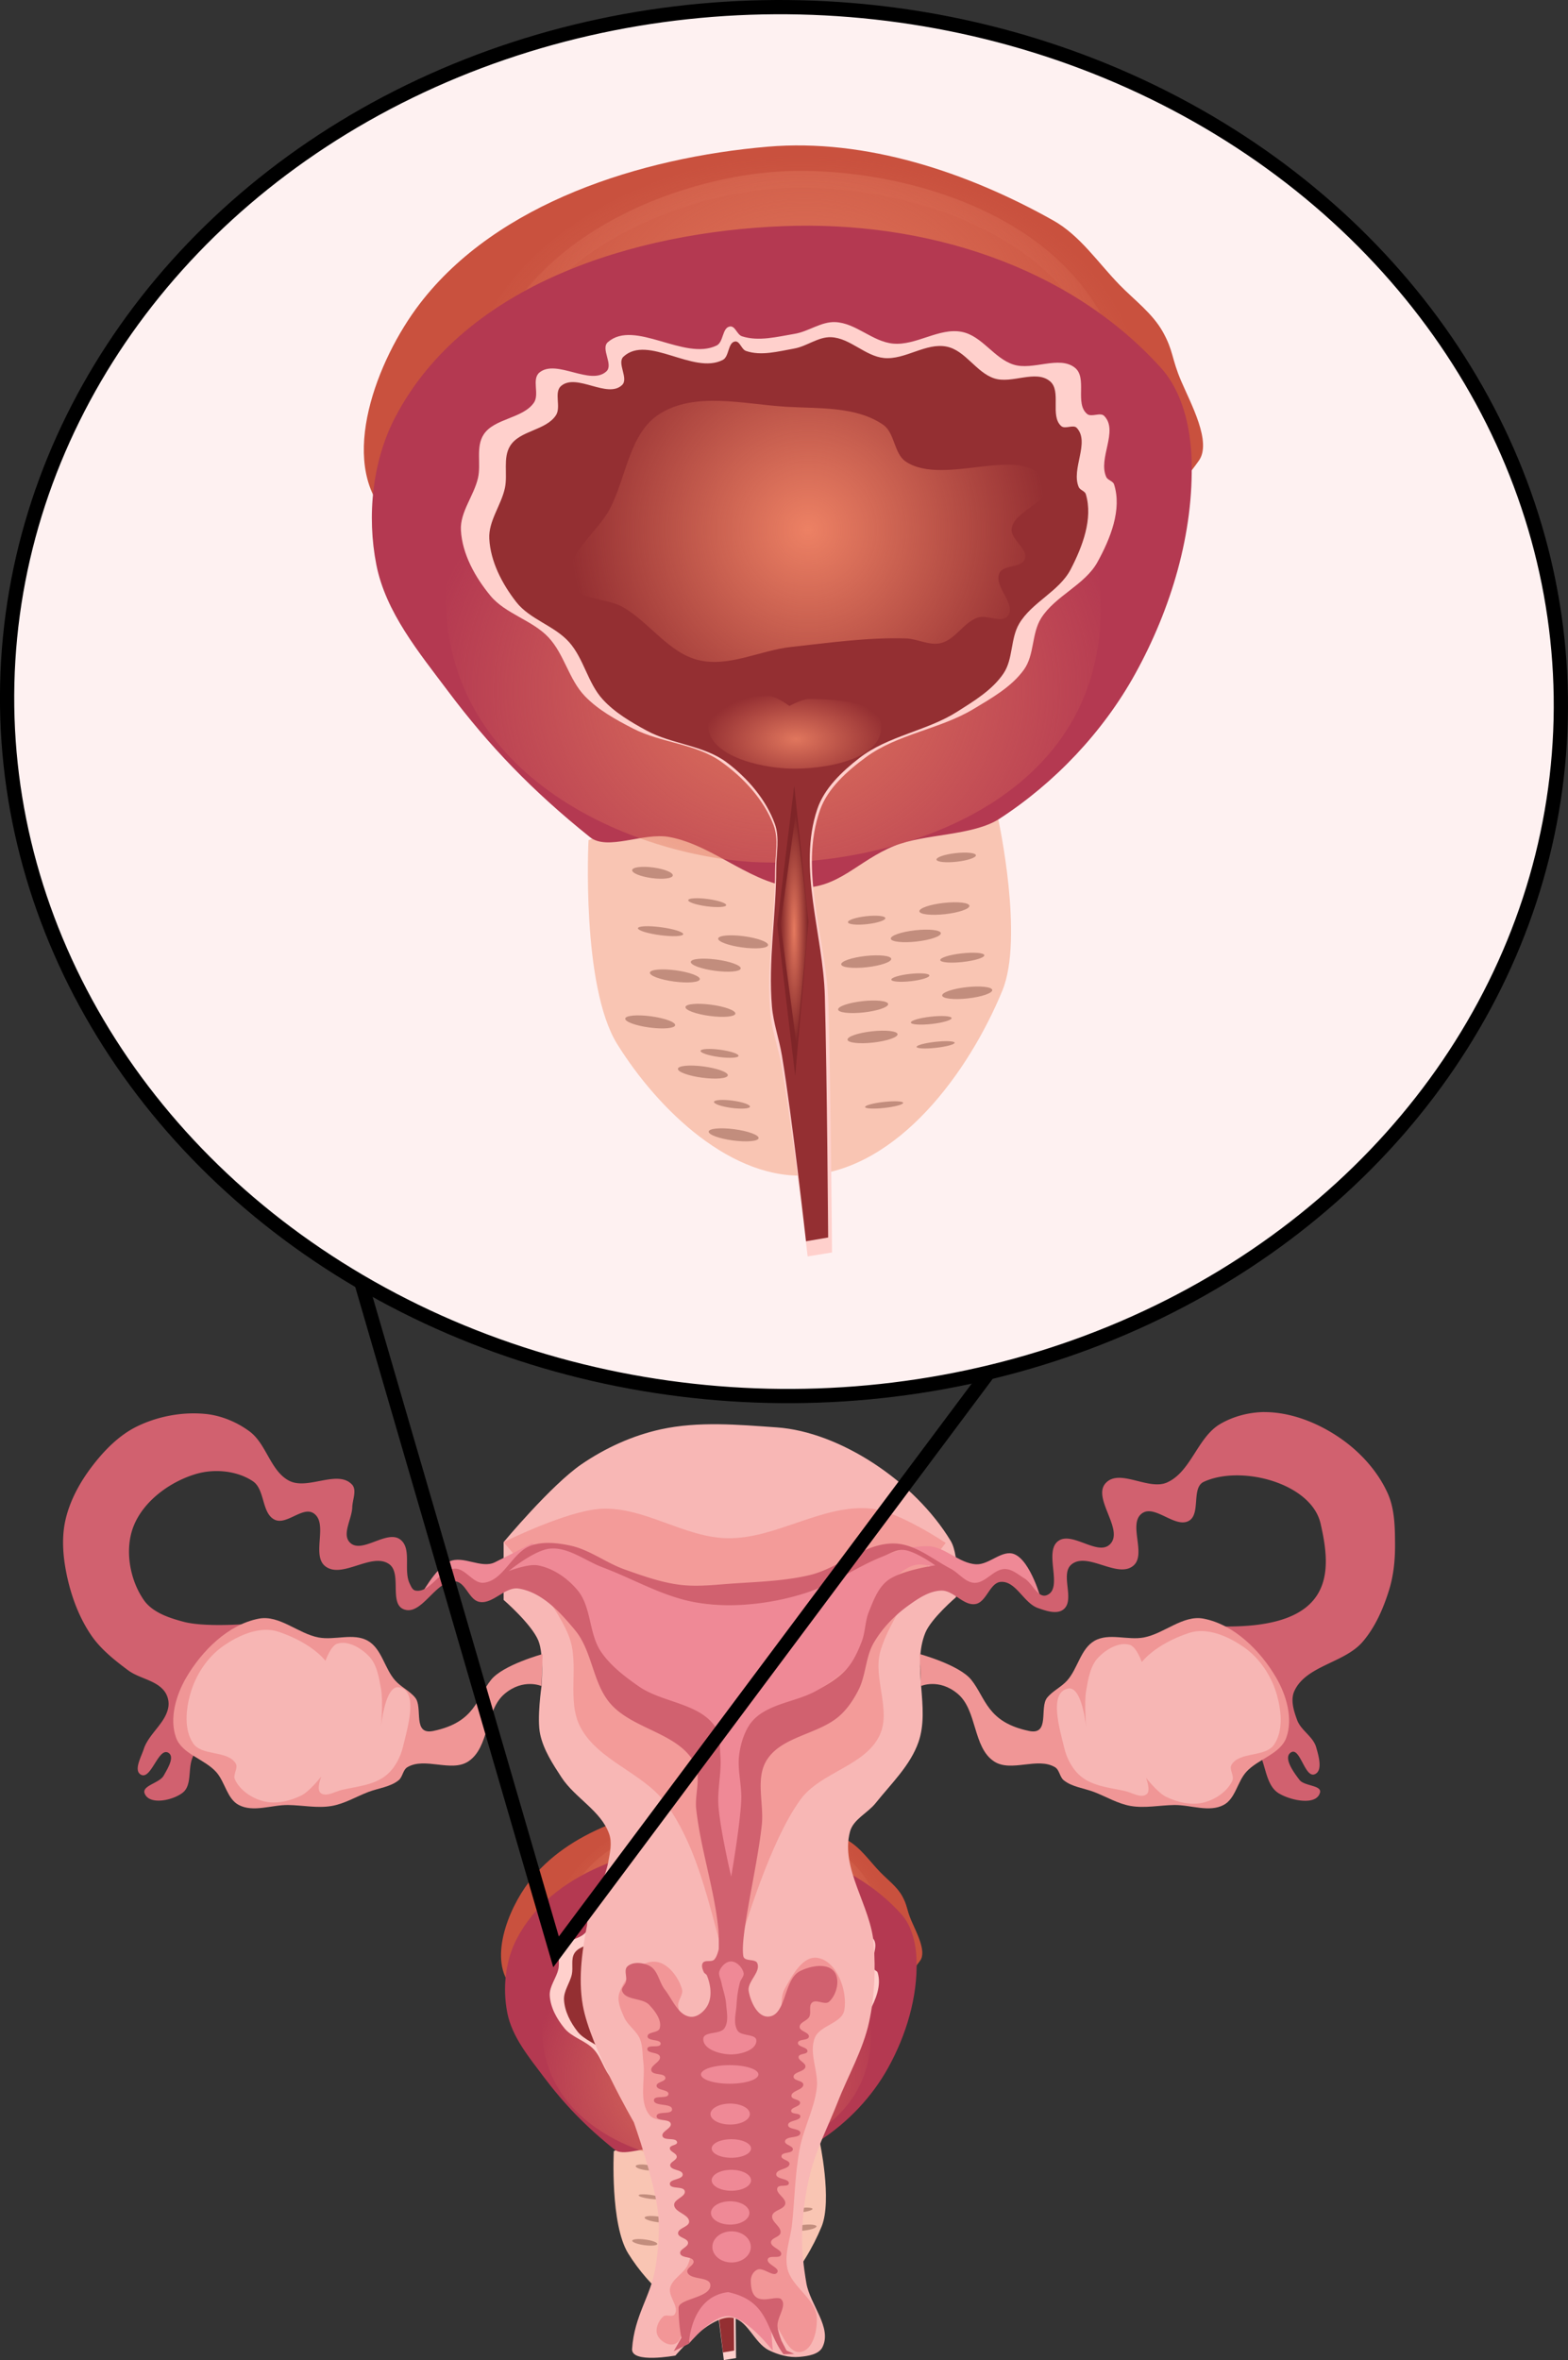 <?xml version="1.0" encoding="UTF-8" standalone="no"?>
<!-- Created with Inkscape (http://www.inkscape.org/) -->

<svg
   xmlns:dc="http://purl.org/dc/elements/1.1/"
   xmlns:cc="http://creativecommons.org/ns#"
   xmlns:rdf="http://www.w3.org/1999/02/22-rdf-syntax-ns#"
   xmlns:svg="http://www.w3.org/2000/svg"
   xmlns="http://www.w3.org/2000/svg"
   xmlns:xlink="http://www.w3.org/1999/xlink"
   xmlns:sodipodi="http://sodipodi.sourceforge.net/DTD/sodipodi-0.dtd"
   xmlns:inkscape="http://www.inkscape.org/namespaces/inkscape"
   width="128.583mm"
   height="193.492mm"
   viewBox="0 0 128.583 193.492"
   version="1.1"
   id="svg8"
   inkscape:version="0.92+devel unknown"
   sodipodi:docname="uretra.svg">
  <rect x="0" y="0" width="128.583" height="193.492" fill="#333333" stroke="none"/>
  <defs
     id="defs2">
    <linearGradient
       inkscape:collect="always"
       id="linearGradient4565">
      <stop
         style="stop-color:#e0765d;stop-opacity:1;"
         offset="0"
         id="stop4561" />
      <stop
         style="stop-color:#e0765d;stop-opacity:0;"
         offset="1"
         id="stop4563" />
    </linearGradient>
    <linearGradient
       inkscape:collect="always"
       id="linearGradient4555">
      <stop
         style="stop-color:#e67a5f;stop-opacity:1;"
         offset="0"
         id="stop4551" />
      <stop
         style="stop-color:#e67a5f;stop-opacity:0;"
         offset="1"
         id="stop4553" />
    </linearGradient>
    <linearGradient
       inkscape:collect="always"
       id="linearGradient4510">
      <stop
         style="stop-color:#ed8164;stop-opacity:1;"
         offset="0"
         id="stop4506" />
      <stop
         style="stop-color:#ed8164;stop-opacity:0;"
         offset="1"
         id="stop4508" />
    </linearGradient>
    <radialGradient
       inkscape:collect="always"
       xlink:href="#linearGradient4510"
       id="radialGradient4516"
       cx="101.207"
       cy="122.57"
       fx="101.207"
       fy="122.57"
       r="9.139"
       gradientTransform="matrix(1,0,0,1.007,0,-0.917)"
       gradientUnits="userSpaceOnUse" />
    <radialGradient
       inkscape:collect="always"
       xlink:href="#linearGradient4555"
       id="radialGradient4557"
       cx="100.747"
       cy="138.921"
       fx="100.747"
       fy="138.921"
       r="0.598"
       gradientTransform="matrix(0.896,0,0,7.441,10.403,-895.87)"
       gradientUnits="userSpaceOnUse" />
    <radialGradient
       inkscape:collect="always"
       xlink:href="#linearGradient4565"
       id="radialGradient4567"
       cx="100.741"
       cy="130.596"
       fx="100.741"
       fy="130.596"
       r="3.589"
       gradientTransform="matrix(1,0,0,0.523,0,62.232)"
       gradientUnits="userSpaceOnUse" />
    <radialGradient
       inkscape:collect="always"
       xlink:href="#linearGradient4565"
       id="radialGradient4567-8"
       cx="100.741"
       cy="130.596"
       fx="100.741"
       fy="130.596"
       r="3.589"
       gradientTransform="matrix(3.786,0,0,3.224,-281.397,-292.367)"
       gradientUnits="userSpaceOnUse" />
    <radialGradient
       inkscape:collect="always"
       xlink:href="#linearGradient4565"
       id="radialGradient4567-8-8"
       cx="100.741"
       cy="130.596"
       fx="100.741"
       fy="130.596"
       r="3.589"
       gradientTransform="matrix(3.786,0,0,-3.224,-280.331,536.383)"
       gradientUnits="userSpaceOnUse" />
    <radialGradient
       inkscape:collect="always"
       xlink:href="#linearGradient4565"
       id="radialGradient4834"
       cx="100.936"
       cy="117.322"
       fx="100.936"
       fy="117.322"
       r="13.196"
       gradientTransform="matrix(1,0,0,0.698,0,35.481)"
       gradientUnits="userSpaceOnUse" />
    <radialGradient
       inkscape:collect="always"
       xlink:href="#linearGradient4565"
       id="radialGradient4567-8-8-7"
       cx="100.741"
       cy="130.596"
       fx="100.741"
       fy="130.596"
       r="3.589"
       gradientTransform="matrix(3.786,0,0,-3.224,-280.331,536.383)"
       gradientUnits="userSpaceOnUse" />
    <radialGradient
       inkscape:collect="always"
       xlink:href="#linearGradient4565"
       id="radialGradient4834-5"
       cx="100.936"
       cy="117.322"
       fx="100.936"
       fy="117.322"
       r="13.196"
       gradientTransform="matrix(1,0,0,0.698,0,35.481)"
       gradientUnits="userSpaceOnUse" />
    <radialGradient
       inkscape:collect="always"
       xlink:href="#linearGradient4565"
       id="radialGradient4567-8-6"
       cx="100.741"
       cy="130.596"
       fx="100.741"
       fy="130.596"
       r="3.589"
       gradientTransform="matrix(3.786,0,0,3.224,-281.397,-292.367)"
       gradientUnits="userSpaceOnUse" />
    <radialGradient
       inkscape:collect="always"
       xlink:href="#linearGradient4510"
       id="radialGradient4516-2"
       cx="101.207"
       cy="122.57"
       fx="101.207"
       fy="122.57"
       r="9.139"
       gradientTransform="matrix(1,0,0,1.007,0,-0.917)"
       gradientUnits="userSpaceOnUse" />
    <radialGradient
       inkscape:collect="always"
       xlink:href="#linearGradient4555"
       id="radialGradient4557-2"
       cx="100.747"
       cy="138.921"
       fx="100.747"
       fy="138.921"
       r="0.598"
       gradientTransform="matrix(0.896,0,0,7.441,10.403,-895.87)"
       gradientUnits="userSpaceOnUse" />
    <radialGradient
       inkscape:collect="always"
       xlink:href="#linearGradient4565"
       id="radialGradient4567-9"
       cx="100.741"
       cy="130.596"
       fx="100.741"
       fy="130.596"
       r="3.589"
       gradientTransform="matrix(1,0,0,0.523,0,62.232)"
       gradientUnits="userSpaceOnUse" />
  </defs>
  <sodipodi:namedview
     id="base"
     pagecolor="#ffffff"
     bordercolor="#666666"
     borderopacity="1.0"
     inkscape:pageopacity="0.0"
     inkscape:pageshadow="2"
     inkscape:zoom="0.59489745"
     inkscape:cx="398.84798"
     inkscape:cy="336.57075"
     inkscape:document-units="mm"
     inkscape:current-layer="layer1"
     showgrid="false"
     inkscape:window-width="1366"
     inkscape:window-height="740"
     inkscape:window-x="0"
     inkscape:window-y="0"
     inkscape:window-maximized="1"
     inkscape:document-rotation="0"
     fit-margin-top="0"
     fit-margin-left="0"
     fit-margin-right="0"
     fit-margin-bottom="0" />
  <g
     inkscape:label="Capa 1"
     inkscape:groupmode="layer"
     id="layer1"
     transform="translate(-180.093,27.888)">
    <g
       id="g1970"
       transform="matrix(1.074,0,0,1.074,297.699,-28.776)"
       inkscape:export-xdpi="96"
       inkscape:export-ydpi="96">
      <g
         id="g1837">
        <g
           id="g705"
           transform="translate(-155.426,30.636)">
          <path
             sodipodi:nodetypes="aacasacaa"
             inkscape:connector-curvature="0"
             id="path4496"
             d="m 101.272,147.245 c 3.396,-0.283 6.08,-3.923 7.38,-7.073 0.835,-2.022 -0.154,-6.56 -0.154,-6.56 0,0 -1.833,-0.051 -2.713,0.164 -1.76,0.43 -3.486,2.217 -4.966,2.211 -2.105,-0.008 -2.455,-2.277 -4.017,-2.537 -1.356,-0.225 -4.012,0.956 -4.012,0.956 0,0 -0.288,5.582 1.102,7.816 1.572,2.526 4.415,5.27 7.38,5.023 z"
             style="fill:#f9c5b3;fill-opacity:1;stroke:none;stroke-width:0.265px;stroke-linecap:butt;stroke-linejoin:miter;stroke-opacity:1" />
          <path
             sodipodi:nodetypes="aaaaasssa"
             inkscape:connector-curvature="0"
             id="path4498"
             d="m 85.019,121.889 c -1.827,-2.011 -0.348,-5.889 1.305,-8.045 2.966,-3.871 8.477,-5.599 13.336,-6.016 3.754,-0.322 7.659,0.981 10.944,2.827 1.028,0.577 1.715,1.619 2.537,2.464 0.572,0.588 1.268,1.095 1.667,1.812 0.406,0.73 0.329,1.013 0.694,1.867 0.381,0.891 1.187,2.352 0.683,3.062 -6.021,8.493 -24.165,9.735 -31.166,2.029 z"
             style="fill:#c9513e;fill-opacity:1;stroke:none;stroke-width:0.265px;stroke-linecap:butt;stroke-linejoin:miter;stroke-opacity:1" />
          <path
             sodipodi:nodetypes="aaaacaa"
             inkscape:connector-curvature="0"
             id="path4559-9-4"
             d="m 88.38,119.193 c -0.131,-7.282 7.335,-10.181 11.811,-10.418 4.879,-0.258 13.465,2.035 13.3,9.971 -0.125,6.049 -6.708,6.395 -10.429,6.473 -1.022,0.018 -2.891,-1.657 -2.891,-1.657 0,0 -1.899,2.322 -3.009,2.326 -3.233,0.013 -8.687,-1.439 -8.782,-6.696 z"
             style="fill:url(#radialGradient4567-8-8);fill-opacity:1;stroke:url(#radialGradient4834);stroke-width:1.278px;stroke-linecap:butt;stroke-linejoin:miter;stroke-opacity:1" />
          <path
             sodipodi:nodetypes="sssaasssaasas"
             inkscape:connector-curvature="0"
             id="path4500"
             d="m 100.913,136.226 c 1.472,0.026 2.199,-1.036 3.598,-1.603 1.158,-0.47 3.01,-0.378 4.033,-1.041 2.127,-1.381 3.974,-3.332 5.2,-5.551 1.372,-2.483 2.254,-5.395 2.161,-8.23 -0.041,-1.227 -0.347,-2.58 -1.169,-3.492 -3.529,-3.913 -9.053,-5.654 -14.496,-5.436 -5.694,0.228 -12.188,2.217 -14.858,7.32 -0.881,1.683 -1.091,3.789 -0.725,5.653 0.359,1.826 1.637,3.368 2.754,4.856 1.559,2.077 3.212,3.804 5.432,5.584 0.674,0.54 2.049,-0.189 3.048,-0.003 1.765,0.329 3.228,1.911 5.022,1.943 z"
             style="fill:#b43951;fill-opacity:1;stroke:none;stroke-width:0.265px;stroke-linecap:butt;stroke-linejoin:miter;stroke-opacity:1" />
          <path
             sodipodi:nodetypes="aaaacaa"
             inkscape:connector-curvature="0"
             id="path4559-9"
             d="m 87.314,124.824 c -0.131,7.282 7.335,10.181 11.811,10.418 4.879,0.258 13.465,-2.035 13.3,-9.971 -0.125,-6.049 -6.708,-6.395 -10.429,-6.473 -1.022,-0.018 -2.891,1.657 -2.891,1.657 0,0 -1.899,-2.322 -3.009,-2.326 -3.233,-0.013 -8.687,1.439 -8.782,6.696 z"
             style="fill:url(#radialGradient4567-8);fill-opacity:1;stroke:none;stroke-width:1.278px;stroke-linecap:butt;stroke-linejoin:miter;stroke-opacity:1" />
          <path
             sodipodi:nodetypes="ccaaaaaaaaaaaaaaaaaaaaaaaaaaaaaaaaaaaac"
             inkscape:connector-curvature="0"
             id="path4502-3"
             d="m 102.122,150.205 -0.932,0.15 c 0,0 -0.581,-4.919 -1.012,-7.36 -0.114,-0.647 -0.357,-1.275 -0.417,-1.929 -0.165,-1.823 0.18,-3.657 0.179,-5.487 -3.83e-4,-0.587 0.153,-1.209 -0.06,-1.76 -0.373,-0.969 -1.148,-1.817 -2.023,-2.434 -0.963,-0.679 -2.296,-0.713 -3.352,-1.255 -0.663,-0.34 -1.335,-0.711 -1.845,-1.236 -0.627,-0.645 -0.792,-1.611 -1.408,-2.266 -0.617,-0.656 -1.65,-0.899 -2.222,-1.592 -0.592,-0.717 -1.081,-1.602 -1.131,-2.509 -0.038,-0.698 0.499,-1.32 0.655,-2.004 0.124,-0.547 -0.093,-1.19 0.218,-1.667 0.405,-0.621 1.502,-0.607 1.924,-1.217 0.227,-0.329 -0.099,-0.906 0.218,-1.161 0.649,-0.522 1.945,0.522 2.559,-0.037 0.286,-0.261 -0.233,-0.87 0.06,-1.124 1.022,-0.888 2.93,0.731 4.166,0.131 0.276,-0.134 0.209,-0.691 0.516,-0.73 0.2,-0.025 0.266,0.312 0.456,0.375 0.638,0.209 1.358,0.017 2.023,-0.094 0.531,-0.088 1.008,-0.469 1.547,-0.449 0.795,0.029 1.43,0.751 2.222,0.824 0.889,0.083 1.763,-0.622 2.638,-0.449 0.779,0.154 1.228,1.018 1.984,1.255 0.741,0.232 1.737,-0.355 2.341,0.112 0.501,0.388 -0.01,1.375 0.476,1.779 0.165,0.137 0.506,-0.078 0.655,0.075 0.558,0.576 -0.249,1.624 0.079,2.341 0.056,0.122 0.257,0.154 0.298,0.281 0.31,0.969 -0.141,2.079 -0.635,2.978 -0.482,0.878 -1.631,1.301 -2.162,2.154 -0.369,0.592 -0.248,1.396 -0.655,1.966 -0.469,0.658 -1.235,1.091 -1.944,1.517 -1.278,0.767 -2.911,0.957 -4.106,1.835 -0.73,0.537 -1.47,1.194 -1.765,2.022 -0.835,2.345 0.246,4.943 0.317,7.416 0.091,3.183 0.139,9.55 0.139,9.55 z"
             style="fill:#ffd0cc;fill-opacity:1;stroke:none;stroke-width:0.281px;stroke-linecap:butt;stroke-linejoin:miter;stroke-opacity:1" />
          <path
             sodipodi:nodetypes="ccaaaaaaaaaaaaaaaaaaaaaaaaaaaaaaaaaaaac"
             inkscape:connector-curvature="0"
             id="path4502"
             d="m 101.979,149.63 -0.852,0.145 c 0,0 -0.531,-4.76 -0.924,-7.121 -0.104,-0.626 -0.326,-1.234 -0.381,-1.866 -0.151,-1.764 0.164,-3.539 0.163,-5.309 -3.4e-4,-0.568 0.14,-1.169 -0.054,-1.703 -0.341,-0.938 -1.049,-1.758 -1.848,-2.356 -0.88,-0.657 -2.097,-0.69 -3.062,-1.214 -0.605,-0.329 -1.22,-0.688 -1.685,-1.196 -0.573,-0.625 -0.724,-1.559 -1.287,-2.193 -0.564,-0.635 -1.507,-0.87 -2.029,-1.54 -0.541,-0.694 -0.988,-1.55 -1.033,-2.428 -0.035,-0.675 0.456,-1.278 0.598,-1.939 0.113,-0.53 -0.085,-1.151 0.199,-1.613 0.37,-0.601 1.372,-0.587 1.758,-1.178 0.208,-0.319 -0.09,-0.877 0.199,-1.123 0.593,-0.505 1.777,0.505 2.337,-0.036 0.261,-0.252 -0.213,-0.842 0.054,-1.087 0.934,-0.859 2.676,0.707 3.805,0.127 0.252,-0.129 0.191,-0.669 0.471,-0.707 0.182,-0.025 0.243,0.302 0.417,0.362 0.583,0.202 1.241,0.016 1.848,-0.091 0.485,-0.085 0.921,-0.454 1.413,-0.435 0.726,0.028 1.306,0.726 2.029,0.797 0.812,0.08 1.611,-0.602 2.41,-0.435 0.712,0.149 1.122,0.985 1.812,1.214 0.677,0.225 1.586,-0.344 2.138,0.109 0.458,0.375 -0.009,1.33 0.435,1.721 0.151,0.133 0.462,-0.076 0.598,0.072 0.51,0.557 -0.228,1.572 0.072,2.265 0.051,0.118 0.235,0.149 0.272,0.272 0.283,0.938 -0.129,2.012 -0.58,2.881 -0.441,0.849 -1.49,1.259 -1.975,2.084 -0.337,0.573 -0.227,1.351 -0.598,1.903 -0.429,0.637 -1.128,1.056 -1.776,1.468 -1.167,0.742 -2.66,0.926 -3.751,1.776 -0.667,0.519 -1.343,1.156 -1.613,1.957 -0.763,2.269 0.225,4.783 0.29,7.176 0.083,3.08 0.127,9.241 0.127,9.241 z"
             style="fill:#942f32;fill-opacity:1;stroke:none;stroke-width:0.265px;stroke-linecap:butt;stroke-linejoin:miter;stroke-opacity:1" />
          <path
             sodipodi:nodetypes="caaaaaaaaaaaaaaaaac"
             inkscape:connector-curvature="0"
             id="path4504"
             d="m 107.705,125.875 c -0.541,0.188 -0.856,0.845 -1.413,0.978 -0.439,0.105 -0.89,-0.168 -1.341,-0.181 -1.465,-0.044 -2.928,0.168 -4.385,0.326 -1.189,0.129 -2.388,0.785 -3.552,0.507 -1.147,-0.274 -1.879,-1.437 -2.899,-2.029 -0.635,-0.369 -1.76,-0.245 -1.993,-0.942 -0.338,-1.01 0.993,-1.883 1.486,-2.827 0.631,-1.207 0.742,-2.883 1.884,-3.624 1.36,-0.882 3.238,-0.389 4.856,-0.29 1.263,0.078 2.689,-0.027 3.733,0.689 0.456,0.313 0.41,1.106 0.87,1.413 1.505,1.008 4.695,-0.813 5.364,0.87 0.264,0.665 -1.219,0.993 -1.305,1.703 -0.051,0.419 0.642,0.76 0.507,1.16 -0.119,0.354 -0.822,0.205 -0.978,0.544 -0.233,0.503 0.664,1.191 0.326,1.631 -0.236,0.307 -0.794,-0.054 -1.16,0.072 z"
             style="fill:url(#radialGradient4516);fill-opacity:1;stroke:none;stroke-width:0.265px;stroke-linecap:butt;stroke-linejoin:miter;stroke-opacity:1" />
          <path
             inkscape:connector-curvature="0"
             id="path4526"
             d="m 100.713,143.44 0.507,-5.907 -0.544,-5.219 -0.652,5.327 z"
             style="fill:#7f2528;fill-opacity:1;stroke:none;stroke-width:0.265px;stroke-linecap:butt;stroke-linejoin:miter;stroke-opacity:1" />
          <path
             inkscape:connector-curvature="0"
             id="path4526-9"
             d="m 100.766,142.257 0.455,-4.725 -0.487,-4.174 -0.585,4.261 z"
             style="fill:url(#radialGradient4557);fill-opacity:1;stroke:none;stroke-width:0.224px;stroke-linecap:butt;stroke-linejoin:miter;stroke-opacity:1" />
          <path
             sodipodi:nodetypes="aaaacaa"
             inkscape:connector-curvature="0"
             id="path4559"
             d="m 97.377,129.97 c -0.035,1.182 1.937,1.653 3.119,1.691 1.289,0.042 3.556,-0.33 3.513,-1.619 -0.033,-0.982 -1.772,-1.038 -2.754,-1.051 -0.27,-0.003 -0.764,0.269 -0.764,0.269 0,0 -0.501,-0.377 -0.795,-0.378 -0.854,-0.002 -2.294,0.234 -2.319,1.087 z"
             style="fill:url(#radialGradient4567);fill-opacity:1;stroke:none;stroke-width:0.265px;stroke-linecap:butt;stroke-linejoin:miter;stroke-opacity:1" />
          <ellipse
             transform="rotate(7.573)"
             ry="0.217"
             rx="0.965"
             cy="125.724"
             cx="113.66"
             id="path4614-8"
             style="opacity:1;fill:#c28d7d;fill-opacity:1;stroke:none;stroke-width:0.392;stroke-linecap:round;stroke-miterlimit:4;stroke-dasharray:none;stroke-opacity:1" />
          <ellipse
             transform="rotate(7.573)"
             ry="0.153"
             rx="0.875"
             cy="124.097"
             cx="112.891"
             id="path4614-8-4"
             style="opacity:1;fill:#c28d7d;fill-opacity:1;stroke:none;stroke-width:0.313;stroke-linecap:round;stroke-miterlimit:4;stroke-dasharray:none;stroke-opacity:1" />
          <ellipse
             transform="rotate(7.573)"
             ry="0.217"
             rx="0.965"
             cy="124.084"
             cx="116.082"
             id="path4614-8-8"
             style="opacity:1;fill:#c28d7d;fill-opacity:1;stroke:none;stroke-width:0.392;stroke-linecap:round;stroke-miterlimit:4;stroke-dasharray:none;stroke-opacity:1" />
          <ellipse
             transform="rotate(7.573)"
             ry="0.217"
             rx="0.965"
             cy="126.851"
             cx="115.185"
             id="path4614-8-1"
             style="opacity:1;fill:#c28d7d;fill-opacity:1;stroke:none;stroke-width:0.392;stroke-linecap:round;stroke-miterlimit:4;stroke-dasharray:none;stroke-opacity:1" />
          <ellipse
             transform="rotate(7.573)"
             ry="0.217"
             rx="0.965"
             cy="125.109"
             cx="115.159"
             id="path4614-8-0"
             style="opacity:1;fill:#c28d7d;fill-opacity:1;stroke:none;stroke-width:0.392;stroke-linecap:round;stroke-miterlimit:4;stroke-dasharray:none;stroke-opacity:1" />
          <ellipse
             transform="rotate(7.573)"
             ry="0.217"
             rx="0.965"
             cy="127.595"
             cx="112.955"
             id="path4614-8-3"
             style="opacity:1;fill:#c28d7d;fill-opacity:1;stroke:none;stroke-width:0.392;stroke-linecap:round;stroke-miterlimit:4;stroke-dasharray:none;stroke-opacity:1" />
          <ellipse
             transform="rotate(7.573)"
             ry="0.205"
             rx="0.786"
             cy="121.919"
             cx="112.289"
             id="path4614-8-04"
             style="opacity:1;fill:#c28d7d;fill-opacity:1;stroke:none;stroke-width:0.343;stroke-linecap:round;stroke-miterlimit:4;stroke-dasharray:none;stroke-opacity:1" />
          <ellipse
             transform="rotate(7.573)"
             ry="0.141"
             rx="0.734"
             cy="122.777"
             cx="114.519"
             id="path4614-8-44"
             style="opacity:1;fill:#c28d7d;fill-opacity:1;stroke:none;stroke-width:0.275;stroke-linecap:round;stroke-miterlimit:4;stroke-dasharray:none;stroke-opacity:1" />
          <ellipse
             transform="rotate(-6.328)"
             ry="0.217"
             rx="0.965"
             cy="149.611"
             cx="87.477"
             id="path4614-8-47"
             style="opacity:1;fill:#c28d7d;fill-opacity:1;stroke:none;stroke-width:0.392;stroke-linecap:round;stroke-miterlimit:4;stroke-dasharray:none;stroke-opacity:1" />
          <ellipse
             transform="rotate(-6.328)"
             ry="0.217"
             rx="0.965"
             cy="151.319"
             cx="87.169"
             id="path4614-8-6"
             style="opacity:1;fill:#c28d7d;fill-opacity:1;stroke:none;stroke-width:0.392;stroke-linecap:round;stroke-miterlimit:4;stroke-dasharray:none;stroke-opacity:1" />
          <ellipse
             transform="rotate(-6.328)"
             ry="0.153"
             rx="0.721"
             cy="148.035"
             cx="87.669"
             id="path4614-8-31"
             style="opacity:1;fill:#c28d7d;fill-opacity:1;stroke:none;stroke-width:0.284;stroke-linecap:round;stroke-miterlimit:4;stroke-dasharray:none;stroke-opacity:1" />
          <ellipse
             transform="rotate(-6.328)"
             ry="0.217"
             rx="0.965"
             cy="147.92"
             cx="90.68"
             id="path4614-8-7"
             style="opacity:1;fill:#c28d7d;fill-opacity:1;stroke:none;stroke-width:0.392;stroke-linecap:round;stroke-miterlimit:4;stroke-dasharray:none;stroke-opacity:1" />
          <ellipse
             transform="rotate(-6.328)"
             ry="0.166"
             rx="0.85"
             cy="149.867"
             cx="91.154"
             id="path4614-8-5"
             style="opacity:1;fill:#c28d7d;fill-opacity:1;stroke:none;stroke-width:0.321;stroke-linecap:round;stroke-miterlimit:4;stroke-dasharray:none;stroke-opacity:1" />
          <ellipse
             transform="rotate(-6.328)"
             ry="0.141"
             rx="0.786"
             cy="152.122"
             cx="89.706"
             id="path4614-8-9"
             style="opacity:1;fill:#c28d7d;fill-opacity:1;stroke:none;stroke-width:0.284;stroke-linecap:round;stroke-miterlimit:4;stroke-dasharray:none;stroke-opacity:1" />
          <ellipse
             transform="rotate(-6.328)"
             ry="0.217"
             rx="0.965"
             cy="148.842"
             cx="89.476"
             id="path4614-8-62"
             style="opacity:1;fill:#c28d7d;fill-opacity:1;stroke:none;stroke-width:0.392;stroke-linecap:round;stroke-miterlimit:4;stroke-dasharray:none;stroke-opacity:1" />
          <ellipse
             transform="rotate(-6.328)"
             ry="0.166"
             rx="0.76"
             cy="146.023"
             cx="91.346"
             id="path4614-8-17"
             style="opacity:1;fill:#c28d7d;fill-opacity:1;stroke:none;stroke-width:0.304;stroke-linecap:round;stroke-miterlimit:4;stroke-dasharray:none;stroke-opacity:1" />
          <ellipse
             transform="rotate(-6.328)"
             ry="0.217"
             rx="0.965"
             cy="152.507"
             cx="87.4"
             id="path4614-8-85"
             style="opacity:1;fill:#c28d7d;fill-opacity:1;stroke:none;stroke-width:0.392;stroke-linecap:round;stroke-miterlimit:4;stroke-dasharray:none;stroke-opacity:1" />
          <ellipse
             transform="rotate(-6.328)"
             ry="0.217"
             rx="0.965"
             cy="151.225"
             cx="91.193"
             id="path4614-8-74"
             style="opacity:1;fill:#c28d7d;fill-opacity:1;stroke:none;stroke-width:0.392;stroke-linecap:round;stroke-miterlimit:4;stroke-dasharray:none;stroke-opacity:1" />
          <ellipse
             transform="rotate(-6.328)"
             ry="0.115"
             rx="0.734"
             cy="155.146"
             cx="87.554"
             id="path4614-8-18"
             style="opacity:1;fill:#c28d7d;fill-opacity:1;stroke:none;stroke-width:0.248;stroke-linecap:round;stroke-miterlimit:4;stroke-dasharray:none;stroke-opacity:1" />
          <ellipse
             transform="rotate(7.573)"
             ry="0.217"
             rx="0.965"
             cy="129.235"
             cx="115.21"
             id="path4614-8-59"
             style="opacity:1;fill:#c28d7d;fill-opacity:1;stroke:none;stroke-width:0.392;stroke-linecap:round;stroke-miterlimit:4;stroke-dasharray:none;stroke-opacity:1" />
          <ellipse
             transform="rotate(7.573)"
             ry="0.217"
             rx="0.965"
             cy="131.464"
             cx="116.697"
             id="path4614-8-75"
             style="opacity:1;fill:#c28d7d;fill-opacity:1;stroke:none;stroke-width:0.392;stroke-linecap:round;stroke-miterlimit:4;stroke-dasharray:none;stroke-opacity:1" />
          <ellipse
             transform="rotate(7.573)"
             ry="0.141"
             rx="0.696"
             cy="130.311"
             cx="116.479"
             id="path4614-8-38"
             style="opacity:1;fill:#c28d7d;fill-opacity:1;stroke:none;stroke-width:0.267;stroke-linecap:round;stroke-miterlimit:4;stroke-dasharray:none;stroke-opacity:1" />
          <ellipse
             transform="rotate(7.573)"
             ry="0.141"
             rx="0.734"
             cy="128.44"
             cx="115.749"
             id="path4614-8-44-8"
             style="opacity:1;fill:#c28d7d;fill-opacity:1;stroke:none;stroke-width:0.275;stroke-linecap:round;stroke-miterlimit:4;stroke-dasharray:none;stroke-opacity:1" />
          <ellipse
             transform="rotate(-6.328)"
             ry="0.141"
             rx="0.734"
             cy="150.405"
             cx="89.091"
             id="path4614-8-44-3"
             style="opacity:1;fill:#c28d7d;fill-opacity:1;stroke:none;stroke-width:0.275;stroke-linecap:round;stroke-miterlimit:4;stroke-dasharray:none;stroke-opacity:1" />
          <ellipse
             transform="rotate(-6.328)"
             ry="0.115"
             rx="0.734"
             cy="153.074"
             cx="89.77"
             id="path4614-8-18-1"
             style="opacity:1;fill:#c28d7d;fill-opacity:1;stroke:none;stroke-width:0.248;stroke-linecap:round;stroke-miterlimit:4;stroke-dasharray:none;stroke-opacity:1" />
        </g>
        <g
           id="layer1-6"
           inkscape:label="Capa 1"
           transform="translate(-192.822,-15.16)">
          <path
             sodipodi:nodetypes="acsaacaaaaaacaccaasacaaaaaaaaaaaaaa"
             inkscape:connector-curvature="0"
             id="path5496"
             d="m 139.095,192.909 c -1.7,-0.086 -4.203,2.897 -4.203,2.897 0,0 -3.382,0.628 -3.31,-0.501 0.164,-2.543 1.424,-4.037 1.773,-6.138 0.235,-1.417 0.359,-2.877 0.205,-4.305 -0.254,-2.357 -1.845,-6.868 -1.845,-6.868 0,0 -3.33,-5.723 -3.895,-8.918 -0.379,-2.145 -0.025,-4.387 0.404,-6.523 0.309,-1.538 1.259,-2.903 1.544,-4.445 0.128,-0.692 0.297,-1.445 0.066,-2.109 -0.617,-1.778 -2.603,-2.745 -3.635,-4.319 -0.671,-1.024 -1.371,-2.094 -1.634,-3.289 -0.265,-1.203 0.102,-3.693 0.102,-3.693 0,0 0.196,-2.395 -0.242,-3.467 -0.515,-1.261 -2.653,-3.11 -2.653,-3.11 v -4.408 c 0,0 3.632,-4.362 5.945,-5.945 1.818,-1.244 3.896,-2.193 6.048,-2.665 2.888,-0.634 5.919,-0.357 8.868,-0.15 4.822,0.339 10.539,4.138 13.272,8.658 0.746,1.234 0.41,4.305 0.41,4.305 0,0 -1.893,1.611 -2.345,2.72 -1.053,2.583 0.399,5.719 -0.525,8.35 -0.628,1.787 -2.087,3.167 -3.267,4.648 -0.608,0.763 -1.704,1.233 -1.957,2.174 -0.759,2.826 1.597,5.671 1.812,8.589 0.147,1.991 0.068,4.03 -0.362,5.98 -0.47,2.129 -1.599,4.057 -2.392,6.088 -0.692,1.774 -1.589,3.483 -2.066,5.327 -0.402,1.558 -0.614,3.175 -0.652,4.784 -0.029,1.237 0.12,2.477 0.326,3.696 0.28,1.658 1.979,3.386 1.232,4.892 -0.28,0.565 -1.112,0.683 -1.74,0.743 -0.8,0.077 -1.635,-0.152 -2.356,-0.507 -1.149,-0.567 -1.649,-2.427 -2.929,-2.492 z"
             style="fill:#f8b7b5;fill-opacity:1;stroke:none;stroke-width:0.265px;stroke-linecap:butt;stroke-linejoin:miter;stroke-opacity:1" />
          <path
             sodipodi:nodetypes="aaaaaaaaaaaaaaaaaaaaaaaaaaaaaaaaa"
             inkscape:connector-curvature="0"
             id="path5498"
             d="m 134.813,194.93 c -0.465,0.168 -1.121,-0.247 -1.305,-0.707 -0.181,-0.454 0.086,-1.072 0.453,-1.395 0.222,-0.195 0.701,0.079 0.87,-0.163 0.392,-0.563 -0.508,-1.363 -0.344,-2.029 0.181,-0.737 1.102,-1.105 1.377,-1.812 0.453,-1.165 0.379,-2.484 0.344,-3.733 -0.064,-2.301 0.446,-5.052 -1.015,-6.831 -0.513,-0.624 -1.78,-0.183 -2.283,-0.815 -0.848,-1.066 -0.294,-2.708 -0.471,-4.059 -0.076,-0.581 -0.033,-1.197 -0.254,-1.74 -0.26,-0.637 -0.939,-1.037 -1.214,-1.667 -0.251,-0.575 -0.563,-1.253 -0.362,-1.848 0.382,-1.135 1.484,-2.426 2.682,-2.392 0.99,0.028 1.825,1.151 2.102,2.102 0.125,0.428 -0.358,0.864 -0.29,1.305 0.133,0.856 0.547,1.828 1.305,2.247 1.799,0.994 4.598,1.116 6.161,-0.217 0.861,-0.735 0.105,-2.342 0.652,-3.334 0.561,-1.018 1.392,-2.591 2.537,-2.392 1.469,0.255 2.287,2.518 2.029,3.986 -0.177,1.01 -1.856,1.154 -2.247,2.102 -0.488,1.185 0.296,2.569 0.145,3.841 -0.189,1.595 -1.005,3.061 -1.305,4.639 -0.358,1.885 -0.382,3.818 -0.58,5.726 -0.118,1.136 -0.607,2.291 -0.362,3.407 0.313,1.429 2.176,2.308 2.247,3.769 0.046,0.961 -0.282,2.46 -1.232,2.609 -0.908,0.143 -1.332,-1.277 -1.884,-2.011 -0.355,-0.472 -0.421,-1.186 -0.906,-1.522 -1.089,-0.755 -2.608,-0.938 -3.914,-0.707 -0.73,0.129 -1.436,0.562 -1.921,1.123 -0.592,0.685 -0.163,2.212 -1.015,2.519 z"
             style="fill:#f29697;fill-opacity:1;stroke:none;stroke-width:0.265px;stroke-linecap:butt;stroke-linejoin:miter;stroke-opacity:1" />
          <path
             sodipodi:nodetypes="ccaacaaacaaac"
             inkscape:connector-curvature="0"
             id="path5500"
             d="m 139.046,166.992 c -1.4,-4.474 -2.158,-9.649 -4.959,-13.429 -1.756,-2.277 -5.11,-3.183 -6.451,-5.726 -1.085,-2.059 -0.041,-4.753 -0.873,-6.927 -1.045,-2.726 -4.991,-7.196 -4.991,-7.196 0,0 4.835,-2.417 7.459,-2.548 3.295,-0.165 6.341,2.199 9.64,2.247 3.771,0.055 7.344,-2.694 11.089,-2.247 2.035,0.243 5.569,2.606 5.569,2.606 0,0 -4.108,5.171 -4.989,8.266 -0.588,2.068 0.866,4.516 -0.072,6.451 -1.124,2.319 -4.488,2.781 -6.016,4.856 -2.9,3.941 -5.406,13.647 -5.406,13.647 z"
             style="fill:#f39b99;fill-opacity:1;stroke:none;stroke-width:0.265px;stroke-linecap:butt;stroke-linejoin:miter;stroke-opacity:1" />
          <path
             sodipodi:nodetypes="accccccccccccaaaccccassaaaaaaacaaaaacccccccccccca"
             inkscape:connector-curvature="0"
             id="path5502"
             d="m 138.878,192.8 c -1.209,-0.022 -2.957,2.101 -2.957,2.101 l 0.151,-2.594 2.229,-1.871 -0.794,-1.666 -0.525,-3.472 -0.192,-5.048 -0.718,-8.61 1.896,-1.743 0.102,-1.281 -0.718,-2.358 1.845,-2.409 -1.281,-5.894 c 0,0 0.781,-6.615 -0.871,-9.225 -1.52,-2.401 -5.458,-2.217 -7.329,-4.356 -1.406,-1.607 -1.189,-4.217 -2.511,-5.894 -0.817,-1.036 -3.178,-2.358 -3.178,-2.358 l -3.895,1.435 -1.845,-1.333 -2.921,1.691 c 0,0 1.194,-2.235 2.27,-2.728 1.052,-0.482 2.434,0.577 3.47,0.063 4.102,-2.034 2.172,-1.286 3.383,-1.333 1.679,-0.064 3.234,0.923 4.818,1.486 2.448,0.871 4.688,2.368 7.226,2.921 1.119,0.244 2.291,0.229 3.434,0.154 1.455,-0.096 2.899,-0.383 4.305,-0.769 3.378,-0.927 6.337,-3.682 9.84,-3.69 1.33,-0.003 2.413,1.319 3.741,1.384 1.006,0.049 1.991,-1.154 2.921,-0.769 1.258,0.52 2.061,3.525 2.061,3.525 0,0 -1.729,-2.287 -2.984,-2.295 -0.598,-0.004 -0.849,0.958 -1.435,1.076 -1.864,0.376 -3.781,-2.118 -5.535,-1.384 -2.543,1.065 -2.394,5.043 -4.203,7.124 -0.845,0.973 -1.942,1.709 -3.024,2.409 -1.63,1.054 -5.176,2.665 -5.176,2.665 l -0.615,13.223 -0.359,3.126 0.256,1.538 0.871,0.564 -0.666,3.536 2.153,1.281 -0.359,12.505 -0.769,4.51 -1.179,2.153 2.306,2.614 0.209,2.643 c 0,0 -2.001,-2.623 -3.45,-2.65 z"
             style="fill:#ef8996;fill-opacity:1;stroke:none;stroke-width:0.265px;stroke-linecap:butt;stroke-linejoin:miter;stroke-opacity:1" />
          <path
             id="path5504"
             d="m 179.876,123.782 c -1.177,0.008 -2.387,0.323 -3.393,0.913 -1.732,1.015 -2.218,3.636 -4.049,4.459 -1.426,0.641 -3.631,-1.099 -4.69,0.051 -1.056,1.146 1.428,3.555 0.333,4.664 -0.932,0.944 -2.918,-1.036 -3.972,-0.231 -1.117,0.853 0.446,3.634 -0.871,4.126 -0.663,0.247 -1.088,-0.912 -1.691,-1.281 -0.469,-0.287 -0.936,-0.71 -1.486,-0.718 -0.86,-0.013 -1.499,1.103 -2.357,1.051 -0.696,-0.042 -1.176,-0.752 -1.794,-1.076 -1.378,-0.722 -2.699,-1.868 -4.254,-1.922 -2.312,-0.081 -4.257,1.877 -6.509,2.409 -1.898,0.449 -3.871,0.509 -5.817,0.64 -1.355,0.091 -2.726,0.269 -4.075,0.103 -1.46,-0.18 -2.867,-0.686 -4.253,-1.179 -1.423,-0.506 -2.673,-1.51 -4.152,-1.82 -0.97,-0.203 -2.036,-0.324 -2.972,0 -1.448,0.501 -2.092,2.677 -3.616,2.84 -0.812,0.086 -1.386,-1.094 -2.202,-1.073 -1.151,0.029 -1.894,1.888 -3.023,1.668 -0.227,-0.044 -0.336,-0.33 -0.436,-0.538 -0.493,-1.033 0.194,-2.664 -0.717,-3.357 -1.022,-0.777 -2.94,1.142 -3.844,0.231 -0.633,-0.638 0.157,-1.792 0.18,-2.691 0.015,-0.581 0.376,-1.323 -0.026,-1.743 -1.106,-1.156 -3.37,0.452 -4.792,-0.282 -1.431,-0.739 -1.728,-2.81 -3.024,-3.767 -0.968,-0.715 -2.159,-1.213 -3.357,-1.333 -1.762,-0.175 -3.635,0.173 -5.228,0.948 -1.387,0.675 -2.525,1.847 -3.459,3.075 -0.927,1.219 -1.696,2.629 -2.024,4.125 -0.292,1.335 -0.175,2.762 0.102,4.101 0.338,1.632 0.933,3.259 1.871,4.638 0.729,1.072 1.78,1.903 2.819,2.678 0.853,0.636 2.117,0.747 2.767,1.589 0.245,0.318 0.368,0.764 0.316,1.163 -0.162,1.245 -1.492,2.069 -1.884,3.262 -0.205,0.624 -0.792,1.639 -0.218,1.957 0.782,0.433 1.341,-2.137 2.102,-1.667 0.504,0.311 -0.074,1.222 -0.362,1.739 -0.324,0.582 -1.704,0.761 -1.45,1.377 0.37,0.893 2.137,0.522 2.899,-0.072 0.712,-0.555 0.402,-1.767 0.725,-2.61 1.379,-3.595 5.144,-10.343 5.144,-10.343 0,0 -3.928,0.4 -5.797,-0.094 -1.118,-0.296 -2.385,-0.716 -3.044,-1.667 -1.07,-1.545 -1.468,-3.825 -0.797,-5.581 0.746,-1.954 2.794,-3.452 4.802,-4.041 1.397,-0.41 3.122,-0.25 4.33,0.562 0.934,0.628 0.652,2.451 1.667,2.936 0.906,0.433 2.141,-1.053 2.972,-0.489 1.142,0.774 -0.201,3.194 0.888,4.041 1.284,0.997 3.545,-1.099 4.874,-0.163 0.986,0.694 -0.013,2.992 1.105,3.443 1.387,0.559 2.463,-2.289 3.95,-2.129 0.799,0.086 1.041,1.415 1.83,1.567 1.039,0.201 1.963,-1.179 3.008,-1.015 1.766,0.277 3.175,1.81 4.312,3.189 1.303,1.58 1.327,3.978 2.646,5.544 1.697,2.015 5.193,2.252 6.451,4.567 0.566,1.041 0.012,2.374 0.145,3.551 0.345,3.064 1.368,6.029 1.685,9.097 0.054,0.523 0.036,1.576 0.036,1.576 0,0 -0.137,0.621 -0.362,0.815 -0.223,0.192 -0.685,-0.008 -0.852,0.236 -0.134,0.196 -0.025,0.491 0.072,0.706 0.048,0.105 0.192,0.147 0.236,0.254 0.285,0.693 0.411,1.578 0.072,2.247 -0.242,0.477 -0.791,0.962 -1.322,0.906 -0.943,-0.1 -1.373,-1.318 -1.957,-2.066 -0.442,-0.565 -0.527,-1.474 -1.16,-1.812 -0.501,-0.267 -1.287,-0.351 -1.703,0.036 -0.284,0.264 -0.018,0.782 -0.109,1.16 -0.061,0.253 -0.382,0.481 -0.29,0.725 0.272,0.723 1.534,0.491 2.066,1.051 0.45,0.475 0.98,1.166 0.797,1.794 -0.103,0.356 -0.938,0.246 -0.924,0.616 0.014,0.381 1.026,0.182 0.996,0.562 -0.028,0.36 -0.979,0.021 -1.014,0.38 -0.037,0.375 0.873,0.231 0.96,0.598 0.096,0.406 -0.766,0.668 -0.652,1.069 0.109,0.385 1.015,0.148 1.069,0.544 0.041,0.301 -0.691,0.313 -0.671,0.616 0.024,0.368 0.947,0.268 0.906,0.634 -0.044,0.396 -1.089,0.056 -1.107,0.454 -0.023,0.519 1.401,0.198 1.383,0.717 -0.015,0.428 -1.163,0.085 -1.179,0.513 -0.015,0.405 0.974,0.172 1.076,0.564 0.096,0.37 -0.74,0.595 -0.627,0.96 0.119,0.384 1.057,0.064 1.114,0.462 0.033,0.234 -0.526,0.209 -0.552,0.444 -0.031,0.28 0.521,0.38 0.526,0.661 0.005,0.281 -0.543,0.402 -0.498,0.68 0.062,0.385 0.946,0.29 0.951,0.68 0.005,0.408 -1.021,0.328 -0.978,0.734 0.043,0.414 1.033,0.122 1.133,0.526 0.107,0.431 -0.823,0.616 -0.807,1.06 0.022,0.573 1.153,0.713 1.142,1.286 -0.008,0.406 -0.853,0.473 -0.842,0.879 0.009,0.348 0.728,0.369 0.761,0.716 0.032,0.338 -0.669,0.492 -0.598,0.824 0.082,0.381 0.912,0.204 1.015,0.58 0.085,0.308 -0.557,0.526 -0.471,0.834 0.181,0.647 1.719,0.317 1.758,0.988 0.057,0.998 -2.435,1.034 -2.428,1.758 0.013,1.437 0.218,2.274 0.218,2.274 l -0.589,1.033 1.163,-0.573 c 0,0 0.104,-3.597 2.995,-3.94 3.178,0.692 2.853,2.958 4.228,4.741 l 0.82,-0.025 -0.589,-0.256 -0.384,-0.743 c 0,0 -0.279,-0.722 -0.307,-1.102 -0.053,-0.704 0.777,-1.625 0.256,-2.101 -0.583,-0.326 -2.344,0.913 -2.293,-1.486 0.051,-0.357 0.227,-0.621 0.5,-0.743 0.467,-0.21 1.259,0.643 1.522,0.204 0.212,-0.354 -0.851,-0.612 -0.725,-1.006 0.109,-0.34 0.916,-0.001 1.015,-0.344 0.113,-0.392 -0.793,-0.544 -0.77,-0.951 0.019,-0.339 0.668,-0.381 0.725,-0.716 0.082,-0.477 -0.725,-0.83 -0.634,-1.305 0.085,-0.441 0.912,-0.465 0.996,-0.906 0.085,-0.446 -0.764,-0.801 -0.598,-1.223 0.114,-0.289 0.83,-0.027 0.87,-0.335 0.05,-0.391 -0.95,-0.295 -0.96,-0.688 -0.011,-0.432 0.993,-0.375 1.014,-0.806 0.014,-0.286 -0.652,-0.314 -0.616,-0.598 0.042,-0.332 0.821,-0.168 0.87,-0.499 0.043,-0.287 -0.645,-0.347 -0.598,-0.634 0.071,-0.436 1.15,-0.184 1.169,-0.625 0.016,-0.371 -0.923,-0.236 -0.933,-0.607 -0.01,-0.385 0.958,-0.296 0.933,-0.68 -0.017,-0.264 -0.663,-0.118 -0.698,-0.381 -0.04,-0.309 0.696,-0.331 0.68,-0.643 -0.014,-0.277 -0.645,-0.23 -0.661,-0.507 -0.026,-0.422 0.93,-0.466 0.906,-0.888 -0.018,-0.314 -0.736,-0.266 -0.743,-0.58 -0.008,-0.396 0.851,-0.378 0.906,-0.77 0.044,-0.309 -0.585,-0.475 -0.517,-0.779 0.057,-0.255 0.647,-0.147 0.671,-0.408 0.029,-0.322 -0.76,-0.322 -0.725,-0.643 0.035,-0.316 0.784,-0.148 0.834,-0.462 0.053,-0.34 -0.707,-0.408 -0.706,-0.752 10e-4,-0.355 0.57,-0.456 0.734,-0.77 0.17,-0.328 -0.062,-0.845 0.217,-1.087 0.329,-0.285 0.982,0.22 1.305,-0.072 0.58,-0.525 0.871,-1.725 0.362,-2.319 -0.566,-0.661 -1.837,-0.401 -2.609,0 -1.25,0.65 -1.019,3.435 -2.428,3.461 -0.81,0.015 -1.326,-1.141 -1.468,-1.939 -0.13,-0.734 0.943,-1.452 0.653,-2.138 -0.156,-0.368 -0.991,-0.091 -1.067,-0.548 -0.256,-1.538 1.052,-6.651 1.411,-9.998 0.176,-1.638 -0.494,-3.521 0.362,-4.928 1.15,-1.891 4.035,-1.97 5.653,-3.479 0.576,-0.537 1.022,-1.217 1.377,-1.921 0.566,-1.122 0.526,-2.503 1.16,-3.588 0.638,-1.092 1.55,-2.046 2.573,-2.791 0.766,-0.558 1.634,-1.163 2.582,-1.191 0.935,-0.027 1.692,1.184 2.614,1.025 0.847,-0.146 1.089,-1.649 1.948,-1.691 1.15,-0.057 1.731,1.62 2.819,1.999 0.614,0.214 1.438,0.507 1.947,0.103 0.911,-0.723 -0.285,-2.697 0.615,-3.434 1.217,-0.996 3.505,1.105 4.715,0.102 1.04,-0.862 -0.43,-3.207 0.666,-3.998 0.982,-0.708 2.541,1.172 3.587,0.564 0.916,-0.532 0.166,-2.528 1.128,-2.972 2.864,-1.324 8.21,0.102 8.918,3.178 0.823,3.576 1.239,8.08 -7.711,7.856 -3.491,-0.087 1.875,6.742 3.171,9.984 0.379,0.948 0.472,2.218 1.341,2.754 0.894,0.552 2.868,0.975 3.153,-0.036 0.166,-0.59 -1.185,-0.493 -1.559,-0.979 -0.447,-0.582 -1.272,-1.71 -0.652,-2.102 0.694,-0.439 1.052,1.977 1.812,1.667 0.638,-0.26 0.299,-1.403 0.109,-2.066 -0.232,-0.809 -1.157,-1.277 -1.45,-2.066 -0.257,-0.694 -0.522,-1.536 -0.218,-2.211 0.882,-1.956 3.822,-2.14 5.219,-3.769 0.959,-1.118 1.573,-2.529 2.012,-3.935 0.347,-1.11 0.466,-2.296 0.461,-3.459 -0.006,-1.329 -0.018,-2.735 -0.564,-3.947 -0.742,-1.646 -2.036,-3.084 -3.511,-4.126 -1.568,-1.107 -3.466,-1.918 -5.381,-2.05 -0.166,-0.011 -0.334,-0.017 -0.502,-0.015 z m -54.278,10.413 c 1.307,0.029 2.492,0.976 3.735,1.442 2.198,0.824 4.271,2.039 6.56,2.563 1.286,0.294 2.629,0.376 3.947,0.307 1.7,-0.088 3.402,-0.4 5.022,-0.922 2.069,-0.668 3.87,-1.998 5.894,-2.793 0.5,-0.197 1.002,-0.526 1.538,-0.487 0.899,0.065 2.434,1.179 2.434,1.179 0,0 -2.662,0.378 -3.665,1.179 -0.721,0.576 -1.063,1.527 -1.409,2.383 -0.29,0.716 -0.258,1.535 -0.538,2.255 -0.293,0.756 -0.639,1.523 -1.179,2.127 -0.629,0.703 -1.481,1.184 -2.306,1.64 -1.334,0.737 -2.966,0.888 -4.228,1.743 -0.365,0.247 -0.694,0.571 -0.923,0.948 -0.393,0.646 -0.613,1.404 -0.717,2.153 -0.161,1.152 0.204,2.323 0.154,3.485 -0.085,1.962 -0.769,5.843 -0.769,5.843 0,0 -0.848,-3.597 -0.974,-5.433 -0.086,-1.254 0.25,-2.514 0.153,-3.767 -0.061,-0.79 0.014,-1.699 -0.461,-2.332 -1.305,-1.738 -4.01,-1.752 -5.791,-2.998 -1.065,-0.745 -2.141,-1.563 -2.87,-2.639 -0.932,-1.377 -0.716,-3.377 -1.768,-4.664 -0.761,-0.93 -1.868,-1.701 -3.049,-1.922 -0.744,-0.139 -2.229,0.436 -2.229,0.436 0,0 1.977,-1.627 3.178,-1.717 0.088,-0.007 0.176,-0.009 0.263,-0.007 z m 13.549,31.526 c 0.429,0.011 0.849,0.454 0.948,0.871 0.061,0.258 -0.215,0.487 -0.282,0.743 -0.145,0.552 -0.225,1.122 -0.256,1.691 -0.037,0.657 -0.272,1.415 0.077,1.973 0.288,0.46 1.436,0.226 1.435,0.769 -0.001,0.745 -1.228,1.061 -1.973,1.051 -0.796,-0.011 -2.094,-0.383 -2.076,-1.179 0.014,-0.603 1.281,-0.317 1.614,-0.82 0.34,-0.514 0.173,-1.23 0.128,-1.845 -0.041,-0.558 -0.25,-1.091 -0.359,-1.64 -0.057,-0.289 -0.256,-0.594 -0.154,-0.871 0.134,-0.364 0.509,-0.753 0.897,-0.743 z m -0.112,7.916 a 2.192,0.709 0 0 1 2.192,0.709 2.192,0.709 0 0 1 -2.192,0.709 2.192,0.709 0 0 1 -2.192,-0.709 2.192,0.709 0 0 1 2.192,-0.709 z m 0.036,2.936 a 1.503,0.799 0 0 1 1.503,0.799 1.503,0.799 0 0 1 -1.503,0.799 1.503,0.799 0 0 1 -1.503,-0.799 1.503,0.799 0 0 1 1.503,-0.799 z m 0.091,2.718 a 1.503,0.709 0 0 1 1.503,0.709 1.503,0.709 0 0 1 -1.503,0.709 1.503,0.709 0 0 1 -1.503,-0.709 1.503,0.709 0 0 1 1.503,-0.709 z m 0,2.338 a 1.503,0.799 0 0 1 1.503,0.799 1.503,0.799 0 0 1 -1.503,0.799 1.503,0.799 0 0 1 -1.503,-0.799 1.503,0.799 0 0 1 1.503,-0.799 z m -0.091,2.401 a 1.467,0.89 0 0 1 1.467,0.89 1.467,0.89 0 0 1 -1.467,0.89 1.467,0.89 0 0 1 -1.467,-0.89 1.467,0.89 0 0 1 1.467,-0.89 z m 0.108,2.294 a 1.467,1.189 0 0 1 1.467,1.189 1.467,1.189 0 0 1 -1.467,1.189 1.467,1.189 0 0 1 -1.467,-1.189 1.467,1.189 0 0 1 1.467,-1.189 z"
             style="opacity:1;fill:#d1616f;fill-opacity:1;stroke:none;stroke-width:0.265px;stroke-linecap:butt;stroke-linejoin:miter;stroke-opacity:1"
             inkscape:connector-curvature="0" />
          <path
             sodipodi:nodetypes="ccssaaaaaaaaaaaaaaasc"
             inkscape:connector-curvature="0"
             id="path5596"
             d="m 124.667,144.7 0.084,-2.443 c 0,0 -3.007,0.82 -3.927,1.956 -1.119,1.382 -1.188,3.241 -4.421,3.914 -1.619,0.337 -0.772,-1.788 -1.377,-2.537 -0.42,-0.52 -1.075,-0.808 -1.522,-1.305 -0.825,-0.916 -1.03,-2.435 -2.102,-3.044 -1.092,-0.62 -2.525,-0.019 -3.759,-0.252 -1.565,-0.295 -2.992,-1.735 -4.557,-1.437 -2.34,0.445 -4.347,2.446 -5.548,4.502 -0.781,1.337 -1.303,3.123 -0.777,4.579 0.458,1.265 2.166,1.626 3.065,2.627 0.679,0.756 0.824,2.041 1.723,2.516 1.11,0.586 2.51,-0.011 3.765,0.004 1.112,0.013 2.239,0.262 3.334,0.072 0.98,-0.17 1.86,-0.708 2.789,-1.065 0.773,-0.297 1.672,-0.378 2.319,-0.896 0.312,-0.25 0.323,-0.792 0.666,-0.997 1.34,-0.802 3.364,0.418 4.664,-0.448 1.619,-1.079 1.271,-3.887 2.754,-5.146 1.437,-1.22 2.829,-0.6 2.829,-0.6 z"
             style="fill:#f09696;fill-opacity:1;stroke:none;stroke-width:0.265px;stroke-linecap:butt;stroke-linejoin:miter;stroke-opacity:1" />
          <path
             sodipodi:nodetypes="ccssaaaaaaaaaaaaaaasc"
             inkscape:connector-curvature="0"
             id="path5596-1"
             d="m 153.63,144.7 -0.084,-2.443 c 0,0 3.007,0.82 3.927,1.956 1.119,1.382 1.188,3.241 4.421,3.914 1.619,0.337 0.772,-1.788 1.377,-2.537 0.42,-0.52 1.075,-0.808 1.522,-1.305 0.825,-0.916 1.03,-2.435 2.102,-3.044 1.092,-0.62 2.525,-0.019 3.759,-0.252 1.565,-0.295 2.992,-1.735 4.557,-1.437 2.34,0.445 4.347,2.446 5.548,4.502 0.781,1.337 1.303,3.123 0.777,4.579 -0.458,1.265 -2.166,1.626 -3.065,2.627 -0.679,0.756 -0.824,2.041 -1.723,2.516 -1.11,0.586 -2.51,-0.011 -3.765,0.004 -1.112,0.013 -2.239,0.262 -3.334,0.072 -0.98,-0.17 -1.86,-0.708 -2.789,-1.065 -0.773,-0.297 -1.672,-0.378 -2.319,-0.896 -0.312,-0.25 -0.323,-0.792 -0.666,-0.997 -1.34,-0.802 -3.364,0.418 -4.664,-0.448 -1.619,-1.079 -1.271,-3.887 -2.754,-5.146 -1.437,-1.22 -2.829,-0.6 -2.829,-0.6 z"
             style="fill:#f09696;fill-opacity:1;stroke:none;stroke-width:0.265px;stroke-linecap:butt;stroke-linejoin:miter;stroke-opacity:1" />
          <path
             sodipodi:nodetypes="aaaascaaacaaaaacaaaa"
             inkscape:connector-curvature="0"
             id="path5613"
             d="m 101.321,150.617 c -0.614,-1.033 -2.585,-0.551 -3.256,-1.548 -0.702,-1.044 -0.556,-2.557 -0.217,-3.769 0.397,-1.423 1.3,-2.807 2.51,-3.654 1.193,-0.835 2.824,-1.563 4.229,-1.091 2.605,0.875 3.582,2.217 3.582,2.217 0,0 0.402,-1.159 0.912,-1.313 0.82,-0.249 1.792,0.33 2.392,0.942 0.632,0.644 0.783,1.649 0.942,2.537 0.167,0.927 0,2.827 0,2.827 0,0 0.304,-3.173 1.377,-2.972 1.499,0.281 0.65,3.084 0.29,4.566 -0.2,0.821 -0.644,1.648 -1.305,2.174 -0.914,0.728 -2.194,0.829 -3.334,1.087 -0.547,0.124 -1.257,0.599 -1.667,0.217 -0.301,-0.28 0.072,-1.232 0.072,-1.232 0,0 -0.893,1.142 -1.522,1.45 -0.878,0.429 -1.953,0.679 -2.899,0.435 -0.884,-0.228 -1.793,-0.837 -2.174,-1.667 -0.168,-0.366 0.272,-0.86 0.067,-1.206 z"
             style="fill:#f7b6b4;fill-opacity:1;stroke:none;stroke-width:0.265px;stroke-linecap:butt;stroke-linejoin:miter;stroke-opacity:1" />
          <path
             sodipodi:nodetypes="aaaascaaacaaaaacaaaa"
             inkscape:connector-curvature="0"
             id="path5613-5"
             d="m 177.349,150.712 c 0.614,-1.033 2.585,-0.551 3.256,-1.548 0.702,-1.044 0.556,-2.557 0.217,-3.769 -0.397,-1.423 -1.3,-2.807 -2.51,-3.654 -1.193,-0.835 -2.824,-1.563 -4.229,-1.091 -2.605,0.875 -3.582,2.217 -3.582,2.217 0,0 -0.402,-1.159 -0.912,-1.313 -0.82,-0.249 -1.792,0.33 -2.392,0.942 -0.632,0.644 -0.783,1.649 -0.942,2.537 -0.167,0.927 0,2.827 0,2.827 0,0 -0.304,-3.173 -1.377,-2.972 -1.499,0.281 -0.65,3.084 -0.29,4.566 0.2,0.821 0.644,1.648 1.305,2.174 0.914,0.728 2.194,0.829 3.334,1.087 0.547,0.124 1.257,0.599 1.667,0.217 0.301,-0.28 -0.072,-1.232 -0.072,-1.232 0,0 0.893,1.142 1.522,1.45 0.878,0.429 1.953,0.679 2.899,0.435 0.884,-0.228 1.793,-0.837 2.174,-1.667 0.168,-0.366 -0.272,-0.86 -0.067,-1.206 z"
             style="fill:#f7b6b4;fill-opacity:1;stroke:none;stroke-width:0.265px;stroke-linecap:butt;stroke-linejoin:miter;stroke-opacity:1" />
        </g>
      </g>
      <g
         id="g1879">
        <path
           style="fill:none;stroke:#000000;stroke-width:1.065;stroke-linecap:butt;stroke-linejoin:miter;stroke-miterlimit:4;stroke-dasharray:none;stroke-opacity:1"
           d="m -84.331,90.459 17.284,59.37 33.314,-44.596 z"
           id="path5727"
           inkscape:connector-curvature="0" />
        <g
           id="g1458"
           transform="translate(-176.398,24.055)">
          <ellipse
             transform="rotate(1.336)"
             ry="53.011"
             rx="59.322"
             cy="27.367"
             cx="127.428"
             id="path5725"
             style="opacity:1;fill:#fef1f1;fill-opacity:1;stroke:#000000;stroke-width:1.088;stroke-linecap:round;stroke-miterlimit:4;stroke-dasharray:none;stroke-opacity:1" />
          <g
             transform="matrix(1.992,0,0,1.992,-73.007,-226.823)"
             id="g705-3">
            <path
               style="fill:#f9c5b3;fill-opacity:1;stroke:none;stroke-width:0.265px;stroke-linecap:butt;stroke-linejoin:miter;stroke-opacity:1"
               d="m 101.272,147.245 c 3.396,-0.283 6.08,-3.923 7.38,-7.073 0.835,-2.022 -0.154,-6.56 -0.154,-6.56 0,0 -1.833,-0.051 -2.713,0.164 -1.76,0.43 -3.486,2.217 -4.966,2.211 -2.105,-0.008 -2.455,-2.277 -4.017,-2.537 -1.356,-0.225 -4.012,0.956 -4.012,0.956 0,0 -0.288,5.582 1.102,7.816 1.572,2.526 4.415,5.27 7.38,5.023 z"
               id="path4496-6"
               inkscape:connector-curvature="0"
               sodipodi:nodetypes="aacasacaa" />
            <path
               style="fill:#c9513e;fill-opacity:1;stroke:none;stroke-width:0.265px;stroke-linecap:butt;stroke-linejoin:miter;stroke-opacity:1"
               d="m 85.019,121.889 c -1.827,-2.011 -0.348,-5.889 1.305,-8.045 2.966,-3.871 8.477,-5.599 13.336,-6.016 3.754,-0.322 7.659,0.981 10.944,2.827 1.028,0.577 1.715,1.619 2.537,2.464 0.572,0.588 1.268,1.095 1.667,1.812 0.406,0.73 0.329,1.013 0.694,1.867 0.381,0.891 1.187,2.352 0.683,3.062 -6.021,8.493 -24.165,9.735 -31.166,2.029 z"
               id="path4498-0"
               inkscape:connector-curvature="0"
               sodipodi:nodetypes="aaaaasssa" />
            <path
               style="fill:url(#radialGradient4567-8-8-7);fill-opacity:1;stroke:url(#radialGradient4834-5);stroke-width:1.278px;stroke-linecap:butt;stroke-linejoin:miter;stroke-opacity:1"
               d="m 88.38,119.193 c -0.131,-7.282 7.335,-10.181 11.811,-10.418 4.879,-0.258 13.465,2.035 13.3,9.971 -0.125,6.049 -6.708,6.395 -10.429,6.473 -1.022,0.018 -2.891,-1.657 -2.891,-1.657 0,0 -1.899,2.322 -3.009,2.326 -3.233,0.013 -8.687,-1.439 -8.782,-6.696 z"
               id="path4559-9-4-6"
               inkscape:connector-curvature="0"
               sodipodi:nodetypes="aaaacaa" />
            <path
               style="fill:#b43951;fill-opacity:1;stroke:none;stroke-width:0.265px;stroke-linecap:butt;stroke-linejoin:miter;stroke-opacity:1"
               d="m 100.913,136.226 c 1.472,0.026 2.199,-1.036 3.598,-1.603 1.158,-0.47 3.01,-0.378 4.033,-1.041 2.127,-1.381 3.974,-3.332 5.2,-5.551 1.372,-2.483 2.254,-5.395 2.161,-8.23 -0.041,-1.227 -0.347,-2.58 -1.169,-3.492 -3.529,-3.913 -9.053,-5.654 -14.496,-5.436 -5.694,0.228 -12.188,2.217 -14.858,7.32 -0.881,1.683 -1.091,3.789 -0.725,5.653 0.359,1.826 1.637,3.368 2.754,4.856 1.559,2.077 3.212,3.804 5.432,5.584 0.674,0.54 2.049,-0.189 3.048,-0.003 1.765,0.329 3.228,1.911 5.022,1.943 z"
               id="path4500-2"
               inkscape:connector-curvature="0"
               sodipodi:nodetypes="sssaasssaasas" />
            <path
               style="fill:url(#radialGradient4567-8-6);fill-opacity:1;stroke:none;stroke-width:1.278px;stroke-linecap:butt;stroke-linejoin:miter;stroke-opacity:1"
               d="m 87.314,124.824 c -0.131,7.282 7.335,10.181 11.811,10.418 4.879,0.258 13.465,-2.035 13.3,-9.971 -0.125,-6.049 -6.708,-6.395 -10.429,-6.473 -1.022,-0.018 -2.891,1.657 -2.891,1.657 0,0 -1.899,-2.322 -3.009,-2.326 -3.233,-0.013 -8.687,1.439 -8.782,6.696 z"
               id="path4559-9-6"
               inkscape:connector-curvature="0"
               sodipodi:nodetypes="aaaacaa" />
            <path
               style="fill:#ffd0cc;fill-opacity:1;stroke:none;stroke-width:0.281px;stroke-linecap:butt;stroke-linejoin:miter;stroke-opacity:1"
               d="m 102.122,150.205 -0.932,0.15 c 0,0 -0.581,-4.919 -1.012,-7.36 -0.114,-0.647 -0.357,-1.275 -0.417,-1.929 -0.165,-1.823 0.18,-3.657 0.179,-5.487 -3.83e-4,-0.587 0.153,-1.209 -0.06,-1.76 -0.373,-0.969 -1.148,-1.817 -2.023,-2.434 -0.963,-0.679 -2.296,-0.713 -3.352,-1.255 -0.663,-0.34 -1.335,-0.711 -1.845,-1.236 -0.627,-0.645 -0.792,-1.611 -1.408,-2.266 -0.617,-0.656 -1.65,-0.899 -2.222,-1.592 -0.592,-0.717 -1.081,-1.602 -1.131,-2.509 -0.038,-0.698 0.499,-1.32 0.655,-2.004 0.124,-0.547 -0.093,-1.19 0.218,-1.667 0.405,-0.621 1.502,-0.607 1.924,-1.217 0.227,-0.329 -0.099,-0.906 0.218,-1.161 0.649,-0.522 1.945,0.522 2.559,-0.037 0.286,-0.261 -0.233,-0.87 0.06,-1.124 1.022,-0.888 2.93,0.731 4.166,0.131 0.276,-0.134 0.209,-0.691 0.516,-0.73 0.2,-0.025 0.266,0.312 0.456,0.375 0.638,0.209 1.358,0.017 2.023,-0.094 0.531,-0.088 1.008,-0.469 1.547,-0.449 0.795,0.029 1.43,0.751 2.222,0.824 0.889,0.083 1.763,-0.622 2.638,-0.449 0.779,0.154 1.228,1.018 1.984,1.255 0.741,0.232 1.737,-0.355 2.341,0.112 0.501,0.388 -0.01,1.375 0.476,1.779 0.165,0.137 0.506,-0.078 0.655,0.075 0.558,0.576 -0.249,1.624 0.079,2.341 0.056,0.122 0.257,0.154 0.298,0.281 0.31,0.969 -0.141,2.079 -0.635,2.978 -0.482,0.878 -1.631,1.301 -2.162,2.154 -0.369,0.592 -0.248,1.396 -0.655,1.966 -0.469,0.658 -1.235,1.091 -1.944,1.517 -1.278,0.767 -2.911,0.957 -4.106,1.835 -0.73,0.537 -1.47,1.194 -1.765,2.022 -0.835,2.345 0.246,4.943 0.317,7.416 0.091,3.183 0.139,9.55 0.139,9.55 z"
               id="path4502-3-1"
               inkscape:connector-curvature="0"
               sodipodi:nodetypes="ccaaaaaaaaaaaaaaaaaaaaaaaaaaaaaaaaaaaac" />
            <path
               style="fill:#942f32;fill-opacity:1;stroke:none;stroke-width:0.265px;stroke-linecap:butt;stroke-linejoin:miter;stroke-opacity:1"
               d="m 101.979,149.63 -0.852,0.145 c 0,0 -0.531,-4.76 -0.924,-7.121 -0.104,-0.626 -0.326,-1.234 -0.381,-1.866 -0.151,-1.764 0.164,-3.539 0.163,-5.309 -3.4e-4,-0.568 0.14,-1.169 -0.054,-1.703 -0.341,-0.938 -1.049,-1.758 -1.848,-2.356 -0.88,-0.657 -2.097,-0.69 -3.062,-1.214 -0.605,-0.329 -1.22,-0.688 -1.685,-1.196 -0.573,-0.625 -0.724,-1.559 -1.287,-2.193 -0.564,-0.635 -1.507,-0.87 -2.029,-1.54 -0.541,-0.694 -0.988,-1.55 -1.033,-2.428 -0.035,-0.675 0.456,-1.278 0.598,-1.939 0.113,-0.53 -0.085,-1.151 0.199,-1.613 0.37,-0.601 1.372,-0.587 1.758,-1.178 0.208,-0.319 -0.09,-0.877 0.199,-1.123 0.593,-0.505 1.777,0.505 2.337,-0.036 0.261,-0.252 -0.213,-0.842 0.054,-1.087 0.934,-0.859 2.676,0.707 3.805,0.127 0.252,-0.129 0.191,-0.669 0.471,-0.707 0.182,-0.025 0.243,0.302 0.417,0.362 0.583,0.202 1.241,0.016 1.848,-0.091 0.485,-0.085 0.921,-0.454 1.413,-0.435 0.726,0.028 1.306,0.726 2.029,0.797 0.812,0.08 1.611,-0.602 2.41,-0.435 0.712,0.149 1.122,0.985 1.812,1.214 0.677,0.225 1.586,-0.344 2.138,0.109 0.458,0.375 -0.009,1.33 0.435,1.721 0.151,0.133 0.462,-0.076 0.598,0.072 0.51,0.557 -0.228,1.572 0.072,2.265 0.051,0.118 0.235,0.149 0.272,0.272 0.283,0.938 -0.129,2.012 -0.58,2.881 -0.441,0.849 -1.49,1.259 -1.975,2.084 -0.337,0.573 -0.227,1.351 -0.598,1.903 -0.429,0.637 -1.128,1.056 -1.776,1.468 -1.167,0.742 -2.66,0.926 -3.751,1.776 -0.667,0.519 -1.343,1.156 -1.613,1.957 -0.763,2.269 0.225,4.783 0.29,7.176 0.083,3.08 0.127,9.241 0.127,9.241 z"
               id="path4502-8"
               inkscape:connector-curvature="0"
               sodipodi:nodetypes="ccaaaaaaaaaaaaaaaaaaaaaaaaaaaaaaaaaaaac" />
            <path
               style="fill:url(#radialGradient4516-2);fill-opacity:1;stroke:none;stroke-width:0.265px;stroke-linecap:butt;stroke-linejoin:miter;stroke-opacity:1"
               d="m 107.705,125.875 c -0.541,0.188 -0.856,0.845 -1.413,0.978 -0.439,0.105 -0.89,-0.168 -1.341,-0.181 -1.465,-0.044 -2.928,0.168 -4.385,0.326 -1.189,0.129 -2.388,0.785 -3.552,0.507 -1.147,-0.274 -1.879,-1.437 -2.899,-2.029 -0.635,-0.369 -1.76,-0.245 -1.993,-0.942 -0.338,-1.01 0.993,-1.883 1.486,-2.827 0.631,-1.207 0.742,-2.883 1.884,-3.624 1.36,-0.882 3.238,-0.389 4.856,-0.29 1.263,0.078 2.689,-0.027 3.733,0.689 0.456,0.313 0.41,1.106 0.87,1.413 1.505,1.008 4.695,-0.813 5.364,0.87 0.264,0.665 -1.219,0.993 -1.305,1.703 -0.051,0.419 0.642,0.76 0.507,1.16 -0.119,0.354 -0.822,0.205 -0.978,0.544 -0.233,0.503 0.664,1.191 0.326,1.631 -0.236,0.307 -0.794,-0.054 -1.16,0.072 z"
               id="path4504-7"
               inkscape:connector-curvature="0"
               sodipodi:nodetypes="caaaaaaaaaaaaaaaaac" />
            <path
               style="fill:#7f2528;fill-opacity:1;stroke:none;stroke-width:0.265px;stroke-linecap:butt;stroke-linejoin:miter;stroke-opacity:1"
               d="m 100.713,143.44 0.507,-5.907 -0.544,-5.219 -0.652,5.327 z"
               id="path4526-92"
               inkscape:connector-curvature="0" />
            <path
               style="fill:url(#radialGradient4557-2);fill-opacity:1;stroke:none;stroke-width:0.224px;stroke-linecap:butt;stroke-linejoin:miter;stroke-opacity:1"
               d="m 100.766,142.257 0.455,-4.725 -0.487,-4.174 -0.585,4.261 z"
               id="path4526-9-0"
               inkscape:connector-curvature="0" />
            <path
               style="fill:url(#radialGradient4567-9);fill-opacity:1;stroke:none;stroke-width:0.265px;stroke-linecap:butt;stroke-linejoin:miter;stroke-opacity:1"
               d="m 97.377,129.97 c -0.035,1.182 1.937,1.653 3.119,1.691 1.289,0.042 3.556,-0.33 3.513,-1.619 -0.033,-0.982 -1.772,-1.038 -2.754,-1.051 -0.27,-0.003 -0.764,0.269 -0.764,0.269 0,0 -0.501,-0.377 -0.795,-0.378 -0.854,-0.002 -2.294,0.234 -2.319,1.087 z"
               id="path4559-2"
               inkscape:connector-curvature="0"
               sodipodi:nodetypes="aaaacaa" />
            <ellipse
               style="opacity:1;fill:#c28d7d;fill-opacity:1;stroke:none;stroke-width:0.392;stroke-linecap:round;stroke-miterlimit:4;stroke-dasharray:none;stroke-opacity:1"
               id="path4614-8-37"
               cx="113.66"
               cy="125.724"
               rx="0.965"
               ry="0.217"
               transform="rotate(7.573)" />
            <ellipse
               style="opacity:1;fill:#c28d7d;fill-opacity:1;stroke:none;stroke-width:0.313;stroke-linecap:round;stroke-miterlimit:4;stroke-dasharray:none;stroke-opacity:1"
               id="path4614-8-4-5"
               cx="112.891"
               cy="124.097"
               rx="0.875"
               ry="0.153"
               transform="rotate(7.573)" />
            <ellipse
               style="opacity:1;fill:#c28d7d;fill-opacity:1;stroke:none;stroke-width:0.392;stroke-linecap:round;stroke-miterlimit:4;stroke-dasharray:none;stroke-opacity:1"
               id="path4614-8-8-9"
               cx="116.082"
               cy="124.084"
               rx="0.965"
               ry="0.217"
               transform="rotate(7.573)" />
            <ellipse
               style="opacity:1;fill:#c28d7d;fill-opacity:1;stroke:none;stroke-width:0.392;stroke-linecap:round;stroke-miterlimit:4;stroke-dasharray:none;stroke-opacity:1"
               id="path4614-8-1-2"
               cx="115.185"
               cy="126.851"
               rx="0.965"
               ry="0.217"
               transform="rotate(7.573)" />
            <ellipse
               style="opacity:1;fill:#c28d7d;fill-opacity:1;stroke:none;stroke-width:0.392;stroke-linecap:round;stroke-miterlimit:4;stroke-dasharray:none;stroke-opacity:1"
               id="path4614-8-0-2"
               cx="115.159"
               cy="125.109"
               rx="0.965"
               ry="0.217"
               transform="rotate(7.573)" />
            <ellipse
               style="opacity:1;fill:#c28d7d;fill-opacity:1;stroke:none;stroke-width:0.392;stroke-linecap:round;stroke-miterlimit:4;stroke-dasharray:none;stroke-opacity:1"
               id="path4614-8-3-8"
               cx="112.955"
               cy="127.595"
               rx="0.965"
               ry="0.217"
               transform="rotate(7.573)" />
            <ellipse
               style="opacity:1;fill:#c28d7d;fill-opacity:1;stroke:none;stroke-width:0.343;stroke-linecap:round;stroke-miterlimit:4;stroke-dasharray:none;stroke-opacity:1"
               id="path4614-8-04-9"
               cx="112.289"
               cy="121.919"
               rx="0.786"
               ry="0.205"
               transform="rotate(7.573)" />
            <ellipse
               style="opacity:1;fill:#c28d7d;fill-opacity:1;stroke:none;stroke-width:0.275;stroke-linecap:round;stroke-miterlimit:4;stroke-dasharray:none;stroke-opacity:1"
               id="path4614-8-44-7"
               cx="114.519"
               cy="122.777"
               rx="0.734"
               ry="0.141"
               transform="rotate(7.573)" />
            <ellipse
               style="opacity:1;fill:#c28d7d;fill-opacity:1;stroke:none;stroke-width:0.392;stroke-linecap:round;stroke-miterlimit:4;stroke-dasharray:none;stroke-opacity:1"
               id="path4614-8-47-3"
               cx="87.477"
               cy="149.611"
               rx="0.965"
               ry="0.217"
               transform="rotate(-6.328)" />
            <ellipse
               style="opacity:1;fill:#c28d7d;fill-opacity:1;stroke:none;stroke-width:0.392;stroke-linecap:round;stroke-miterlimit:4;stroke-dasharray:none;stroke-opacity:1"
               id="path4614-8-6-6"
               cx="87.169"
               cy="151.319"
               rx="0.965"
               ry="0.217"
               transform="rotate(-6.328)" />
            <ellipse
               style="opacity:1;fill:#c28d7d;fill-opacity:1;stroke:none;stroke-width:0.284;stroke-linecap:round;stroke-miterlimit:4;stroke-dasharray:none;stroke-opacity:1"
               id="path4614-8-31-1"
               cx="87.669"
               cy="148.035"
               rx="0.721"
               ry="0.153"
               transform="rotate(-6.328)" />
            <ellipse
               style="opacity:1;fill:#c28d7d;fill-opacity:1;stroke:none;stroke-width:0.392;stroke-linecap:round;stroke-miterlimit:4;stroke-dasharray:none;stroke-opacity:1"
               id="path4614-8-7-2"
               cx="90.68"
               cy="147.92"
               rx="0.965"
               ry="0.217"
               transform="rotate(-6.328)" />
            <ellipse
               style="opacity:1;fill:#c28d7d;fill-opacity:1;stroke:none;stroke-width:0.321;stroke-linecap:round;stroke-miterlimit:4;stroke-dasharray:none;stroke-opacity:1"
               id="path4614-8-5-9"
               cx="91.154"
               cy="149.867"
               rx="0.85"
               ry="0.166"
               transform="rotate(-6.328)" />
            <ellipse
               style="opacity:1;fill:#c28d7d;fill-opacity:1;stroke:none;stroke-width:0.284;stroke-linecap:round;stroke-miterlimit:4;stroke-dasharray:none;stroke-opacity:1"
               id="path4614-8-9-3"
               cx="89.706"
               cy="152.122"
               rx="0.786"
               ry="0.141"
               transform="rotate(-6.328)" />
            <ellipse
               style="opacity:1;fill:#c28d7d;fill-opacity:1;stroke:none;stroke-width:0.392;stroke-linecap:round;stroke-miterlimit:4;stroke-dasharray:none;stroke-opacity:1"
               id="path4614-8-62-1"
               cx="89.476"
               cy="148.842"
               rx="0.965"
               ry="0.217"
               transform="rotate(-6.328)" />
            <ellipse
               style="opacity:1;fill:#c28d7d;fill-opacity:1;stroke:none;stroke-width:0.304;stroke-linecap:round;stroke-miterlimit:4;stroke-dasharray:none;stroke-opacity:1"
               id="path4614-8-17-9"
               cx="91.346"
               cy="146.023"
               rx="0.76"
               ry="0.166"
               transform="rotate(-6.328)" />
            <ellipse
               style="opacity:1;fill:#c28d7d;fill-opacity:1;stroke:none;stroke-width:0.392;stroke-linecap:round;stroke-miterlimit:4;stroke-dasharray:none;stroke-opacity:1"
               id="path4614-8-85-4"
               cx="87.4"
               cy="152.507"
               rx="0.965"
               ry="0.217"
               transform="rotate(-6.328)" />
            <ellipse
               style="opacity:1;fill:#c28d7d;fill-opacity:1;stroke:none;stroke-width:0.392;stroke-linecap:round;stroke-miterlimit:4;stroke-dasharray:none;stroke-opacity:1"
               id="path4614-8-74-7"
               cx="91.193"
               cy="151.225"
               rx="0.965"
               ry="0.217"
               transform="rotate(-6.328)" />
            <ellipse
               style="opacity:1;fill:#c28d7d;fill-opacity:1;stroke:none;stroke-width:0.248;stroke-linecap:round;stroke-miterlimit:4;stroke-dasharray:none;stroke-opacity:1"
               id="path4614-8-18-8"
               cx="87.554"
               cy="155.146"
               rx="0.734"
               ry="0.115"
               transform="rotate(-6.328)" />
            <ellipse
               style="opacity:1;fill:#c28d7d;fill-opacity:1;stroke:none;stroke-width:0.392;stroke-linecap:round;stroke-miterlimit:4;stroke-dasharray:none;stroke-opacity:1"
               id="path4614-8-59-4"
               cx="115.21"
               cy="129.235"
               rx="0.965"
               ry="0.217"
               transform="rotate(7.573)" />
            <ellipse
               style="opacity:1;fill:#c28d7d;fill-opacity:1;stroke:none;stroke-width:0.392;stroke-linecap:round;stroke-miterlimit:4;stroke-dasharray:none;stroke-opacity:1"
               id="path4614-8-75-5"
               cx="116.697"
               cy="131.464"
               rx="0.965"
               ry="0.217"
               transform="rotate(7.573)" />
            <ellipse
               style="opacity:1;fill:#c28d7d;fill-opacity:1;stroke:none;stroke-width:0.267;stroke-linecap:round;stroke-miterlimit:4;stroke-dasharray:none;stroke-opacity:1"
               id="path4614-8-38-0"
               cx="116.479"
               cy="130.311"
               rx="0.696"
               ry="0.141"
               transform="rotate(7.573)" />
            <ellipse
               style="opacity:1;fill:#c28d7d;fill-opacity:1;stroke:none;stroke-width:0.275;stroke-linecap:round;stroke-miterlimit:4;stroke-dasharray:none;stroke-opacity:1"
               id="path4614-8-44-8-3"
               cx="115.749"
               cy="128.44"
               rx="0.734"
               ry="0.141"
               transform="rotate(7.573)" />
            <ellipse
               style="opacity:1;fill:#c28d7d;fill-opacity:1;stroke:none;stroke-width:0.275;stroke-linecap:round;stroke-miterlimit:4;stroke-dasharray:none;stroke-opacity:1"
               id="path4614-8-44-3-6"
               cx="89.091"
               cy="150.405"
               rx="0.734"
               ry="0.141"
               transform="rotate(-6.328)" />
            <ellipse
               style="opacity:1;fill:#c28d7d;fill-opacity:1;stroke:none;stroke-width:0.248;stroke-linecap:round;stroke-miterlimit:4;stroke-dasharray:none;stroke-opacity:1"
               id="path4614-8-18-1-1"
               cx="89.77"
               cy="153.074"
               rx="0.734"
               ry="0.115"
               transform="rotate(-6.328)" />
          </g>
        </g>
      </g>
    </g>
  </g>
</svg>
